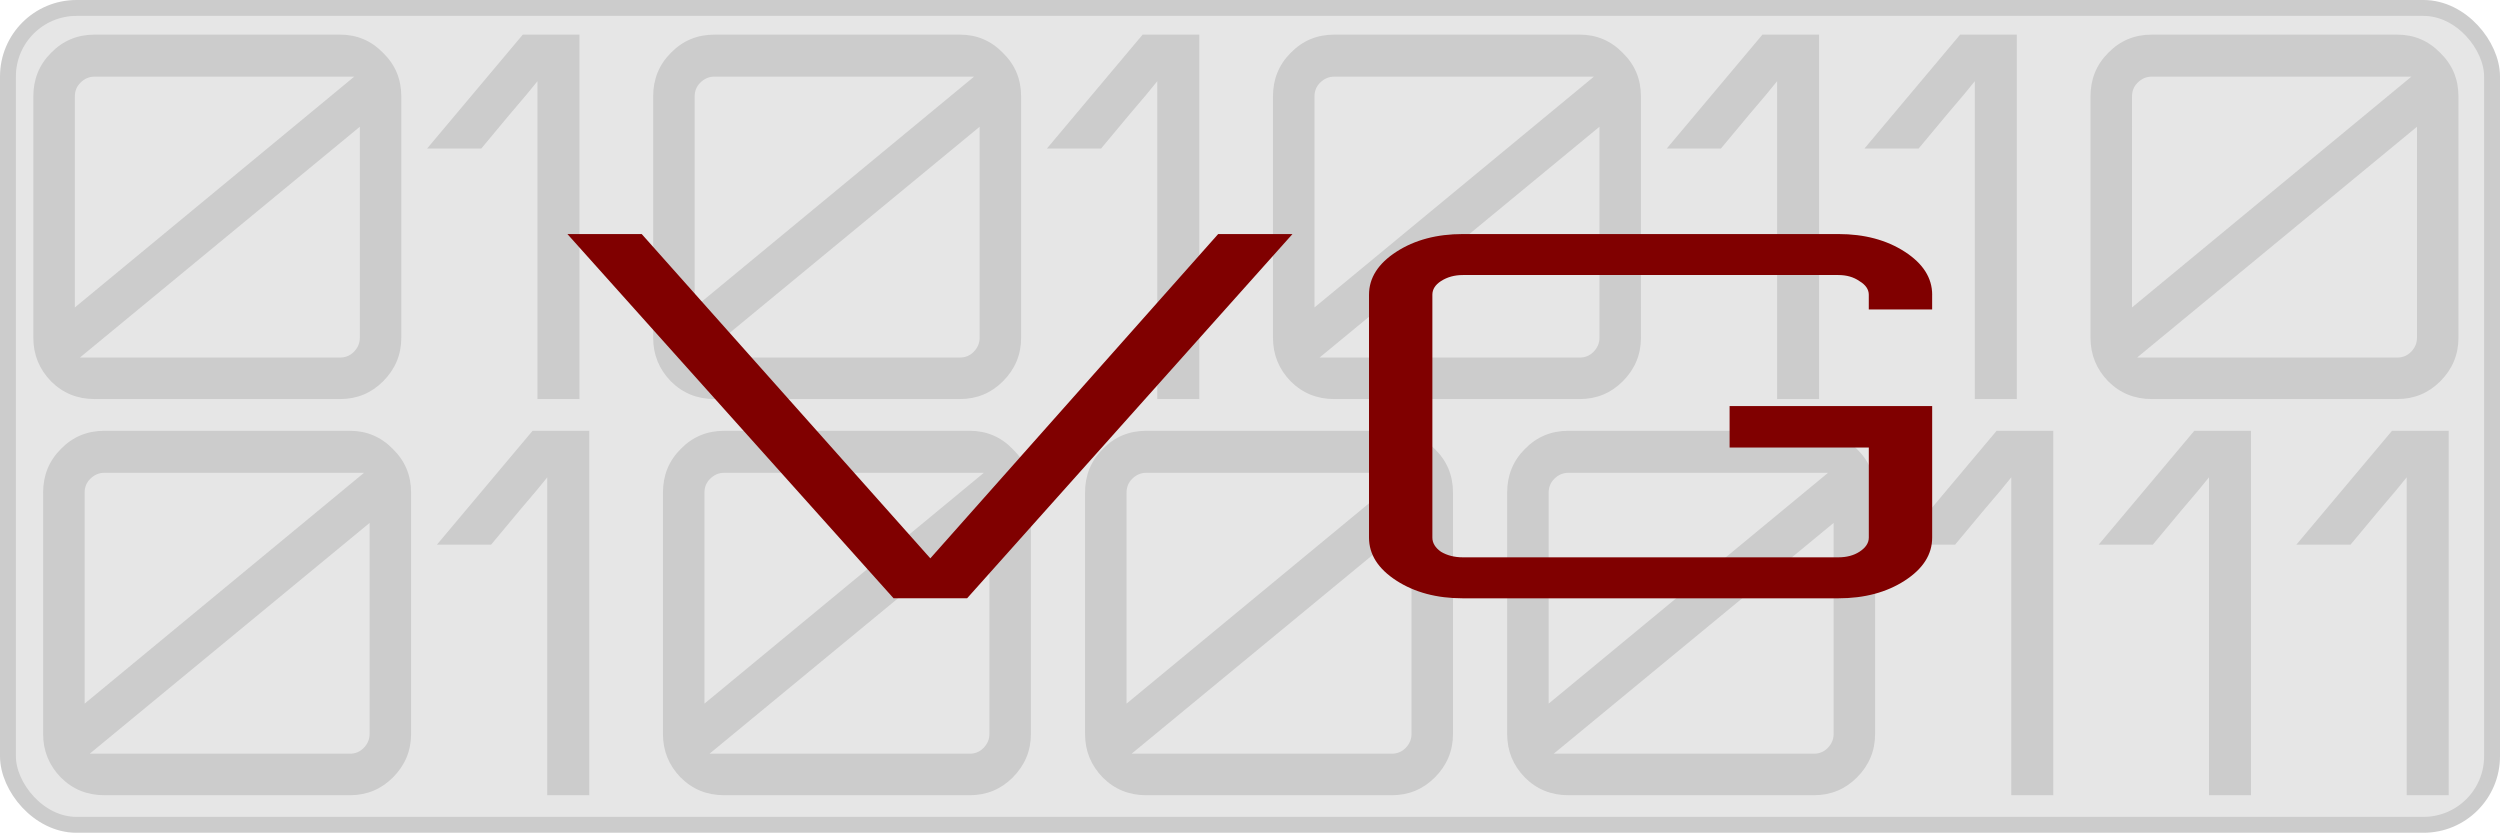 <?xml version="1.0" encoding="UTF-8" standalone="no"?>
<!-- Created with Inkscape (http://www.inkscape.org/) -->

<svg
   xmlns:dc="http://purl.org/dc/elements/1.1/"
   xmlns:cc="http://creativecommons.org/ns#"
   xmlns:rdf="http://www.w3.org/1999/02/22-rdf-syntax-ns#"
   xmlns:svg="http://www.w3.org/2000/svg"
   xmlns="http://www.w3.org/2000/svg"
   xmlns:sodipodi="http://sodipodi.sourceforge.net/DTD/sodipodi-0.dtd"
   xmlns:inkscape="http://www.inkscape.org/namespaces/inkscape"
   width="119.269mm"
   height="39.729mm"
   viewBox="0 0 119.269 39.729"
   version="1.1"
   id="svg8"
   inkscape:version="0.92.1 r15371"
   sodipodi:docname="VG.svg">
  <sodipodi:namedview
     id="base"
     pagecolor="#ffffff"
     bordercolor="#666666"
     borderopacity="1.0"
     inkscape:pageopacity="0.0"
     inkscape:pageshadow="2"
     inkscape:zoom="1.4"
     inkscape:cx="142.3698"
     inkscape:cy="53.774709"
     inkscape:document-units="mm"
     inkscape:current-layer="text4491-3-8"
     showgrid="false"
     inkscape:window-width="1366"
     inkscape:window-height="706"
     inkscape:window-x="-8"
     inkscape:window-y="-8"
     inkscape:window-maximized="1" />
  <defs
     id="defs2" />
  <g
     id="layer1"
     inkscape:groupmode="layer"
     inkscape:label="Capa 1"
     transform="translate(-6.516,0.048)">
    <g
       id="g4657">
      <rect
         style="fill:#e6e6e6;fill-opacity:1;stroke:#cccccc;stroke-width:0.758;stroke-linejoin:round;stroke-miterlimit:4;stroke-dasharray:none;stroke-opacity:1"
         id="rect4605"
         width="118.511"
         height="38.971"
         x="6.895"
         y="0.331"
         ry="3.271" />
      <g
         aria-label="01010110"
         style="font-style:normal;font-variant:normal;font-weight:normal;font-stretch:normal;font-size:24.146px;line-height:1.25;font-family:Calibri;-inkscape-font-specification:Calibri;letter-spacing:0px;word-spacing:0px;fill:#cccccc;fill-opacity:1;stroke:none;stroke-width:0.604"
         id="text4491-3-8">
        <path
           d="m 11.029,1.604 h 11.711 q 1.207,0 2.052,0.869 0.869,0.845 0.869,2.077 V 16.068 q 0,1.207 -0.869,2.077 -0.845,0.845 -2.052,0.845 h -11.711 q -1.231,0 -2.077,-0.845 Q 8.107,17.275 8.107,16.068 V 4.55 q 0,-1.231 0.845,-2.077 0.845,-0.869 2.077,-0.869 z m 12.387,2.004 h -12.387 q -0.386,0 -0.676,0.29 Q 10.087,4.164 10.087,4.55 V 14.619 Z m -13.087,13.401 h 12.411 q 0.386,0 0.652,-0.266 0.29,-0.29 0.29,-0.676 V 5.999 Z"
           style="font-style:normal;font-variant:normal;font-weight:normal;font-stretch:normal;font-family:Orbitron;-inkscape-font-specification:Orbitron;fill:#cccccc;fill-opacity:1;stroke-width:0.604"
           id="path4675"
           inkscape:connector-curvature="0" />
        <path
           d="m 26.893,7.037 4.564,-5.433 h 2.704 V 18.99 H 32.157 V 3.826 q -0.338,0.435 -1.352,1.618 -0.99,1.183 -1.328,1.594 z"
           style="font-style:normal;font-variant:normal;font-weight:normal;font-stretch:normal;font-family:Orbitron;-inkscape-font-specification:Orbitron;fill:#cccccc;fill-opacity:1;stroke-width:0.604"
           id="path4677"
           inkscape:connector-curvature="0" />
        <path
           d="m 40.599,1.604 h 11.711 q 1.207,0 2.052,0.869 0.869,0.845 0.869,2.077 V 16.068 q 0,1.207 -0.869,2.077 -0.845,0.845 -2.052,0.845 h -11.711 q -1.231,0 -2.077,-0.845 -0.845,-0.869 -0.845,-2.077 V 4.55 q 0,-1.231 0.845,-2.077 0.845,-0.869 2.077,-0.869 z m 12.387,2.004 h -12.387 q -0.386,0 -0.676,0.29 -0.266,0.266 -0.266,0.652 V 14.619 Z m -13.087,13.401 h 12.411 q 0.386,0 0.652,-0.266 0.29,-0.29 0.29,-0.676 V 5.999 Z"
           style="font-style:normal;font-variant:normal;font-weight:normal;font-stretch:normal;font-family:Orbitron;-inkscape-font-specification:Orbitron;fill:#cccccc;fill-opacity:1;stroke-width:0.604"
           id="path4679"
           inkscape:connector-curvature="0" />
        <path
           d="m 56.463,7.037 4.564,-5.433 h 2.704 V 18.99 H 61.727 V 3.826 q -0.338,0.435 -1.352,1.618 -0.99,1.183 -1.328,1.594 z"
           style="font-style:normal;font-variant:normal;font-weight:normal;font-stretch:normal;font-family:Orbitron;-inkscape-font-specification:Orbitron;fill:#cccccc;fill-opacity:1;stroke-width:0.604"
           id="path4681"
           inkscape:connector-curvature="0" />
        <path
           d="m 70.169,1.604 h 11.711 q 1.207,0 2.052,0.869 0.869,0.845 0.869,2.077 V 16.068 q 0,1.207 -0.869,2.077 -0.845,0.845 -2.052,0.845 h -11.711 q -1.231,0 -2.077,-0.845 -0.845,-0.869 -0.845,-2.077 V 4.55 q 0,-1.231 0.845,-2.077 0.845,-0.869 2.077,-0.869 z M 82.556,3.609 H 70.169 q -0.386,0 -0.676,0.29 -0.266,0.266 -0.266,0.652 V 14.619 Z m -13.087,13.401 h 12.411 q 0.386,0 0.652,-0.266 0.29,-0.29 0.29,-0.676 V 5.999 Z"
           style="font-style:normal;font-variant:normal;font-weight:normal;font-stretch:normal;font-family:Orbitron;-inkscape-font-specification:Orbitron;fill:#cccccc;fill-opacity:1;stroke-width:0.604"
           id="path4683"
           inkscape:connector-curvature="0" />
        <path
           d="M 86.033,7.037 90.597,1.604 H 93.301 V 18.99 H 91.297 V 3.826 q -0.338,0.435 -1.352,1.618 -0.99,1.183 -1.328,1.594 z"
           style="font-style:normal;font-variant:normal;font-weight:normal;font-stretch:normal;font-family:Orbitron;-inkscape-font-specification:Orbitron;fill:#cccccc;fill-opacity:1;stroke-width:0.604"
           id="path4685"
           inkscape:connector-curvature="0" />
        <path
           d="M 95.465,7.037 100.029,1.604 h 2.704 V 18.99 h -2.004 V 3.826 q -0.338,0.435 -1.352,1.618 -0.99,1.183 -1.328,1.594 z"
           style="font-style:normal;font-variant:normal;font-weight:normal;font-stretch:normal;font-family:Orbitron;-inkscape-font-specification:Orbitron;fill:#cccccc;fill-opacity:1;stroke-width:0.604"
           id="path4687"
           inkscape:connector-curvature="0" />
        <path
           d="m 109.171,1.604 h 11.711 q 1.207,0 2.052,0.869 0.869,0.845 0.869,2.077 V 16.068 q 0,1.207 -0.869,2.077 -0.845,0.845 -2.052,0.845 h -11.711 q -1.231,0 -2.077,-0.845 -0.845,-0.869 -0.845,-2.077 V 4.55 q 0,-1.231 0.845,-2.077 0.845,-0.869 2.077,-0.869 z m 12.387,2.004 h -12.387 q -0.386,0 -0.676,0.29 -0.266,0.266 -0.266,0.652 V 14.619 Z M 108.471,17.01 h 12.411 q 0.386,0 0.652,-0.266 0.29,-0.29 0.29,-0.676 V 5.999 Z"
           style="font-style:normal;font-variant:normal;font-weight:normal;font-stretch:normal;font-family:Orbitron;-inkscape-font-specification:Orbitron;fill:#cccccc;fill-opacity:1;stroke-width:0.604"
           id="path4689"
           inkscape:connector-curvature="0" />
      </g>
      <g
         aria-label="01000111"
         style="font-style:normal;font-variant:normal;font-weight:normal;font-stretch:normal;font-size:24.146px;line-height:1.25;font-family:Calibri;-inkscape-font-specification:Calibri;letter-spacing:0px;word-spacing:0px;fill:#cccccc;fill-opacity:1;stroke:none;stroke-width:0.604"
         id="text4491-3-8-5">
        <path
           d="m 11.496,20.504 h 11.711 q 1.207,0 2.052,0.869 0.869,0.845 0.869,2.077 v 11.518 q 0,1.207 -0.869,2.077 -0.845,0.845 -2.052,0.845 h -11.711 q -1.231,0 -2.077,-0.845 Q 8.574,36.175 8.574,34.968 V 23.45 q 0,-1.231 0.845,-2.077 0.845,-0.869 2.077,-0.869 z m 12.387,2.004 h -12.387 q -0.386,0 -0.676,0.29 -0.266,0.266 -0.266,0.652 v 10.069 z m -13.087,13.401 h 12.411 q 0.386,0 0.652,-0.266 0.29,-0.29 0.29,-0.676 V 24.899 Z"
           style="font-style:normal;font-variant:normal;font-weight:normal;font-stretch:normal;font-family:Orbitron;-inkscape-font-specification:Orbitron;fill:#cccccc;stroke-width:0.604"
           id="path4692"
           inkscape:connector-curvature="0" />
        <path
           d="m 27.36,25.937 4.564,-5.433 h 2.704 V 37.89 H 32.623 v -15.164 q -0.338,0.435 -1.352,1.618 -0.99,1.183 -1.328,1.594 z"
           style="font-style:normal;font-variant:normal;font-weight:normal;font-stretch:normal;font-family:Orbitron;-inkscape-font-specification:Orbitron;fill:#cccccc;stroke-width:0.604"
           id="path4694"
           inkscape:connector-curvature="0" />
        <path
           d="m 41.066,20.504 h 11.711 q 1.207,0 2.052,0.869 0.869,0.845 0.869,2.077 v 11.518 q 0,1.207 -0.869,2.077 -0.845,0.845 -2.052,0.845 h -11.711 q -1.231,0 -2.077,-0.845 -0.845,-0.869 -0.845,-2.077 V 23.45 q 0,-1.231 0.845,-2.077 0.845,-0.869 2.077,-0.869 z m 12.387,2.004 h -12.387 q -0.386,0 -0.676,0.29 -0.266,0.266 -0.266,0.652 v 10.069 z m -13.087,13.401 h 12.411 q 0.386,0 0.652,-0.266 0.29,-0.29 0.29,-0.676 V 24.899 Z"
           style="font-style:normal;font-variant:normal;font-weight:normal;font-stretch:normal;font-family:Orbitron;-inkscape-font-specification:Orbitron;fill:#cccccc;stroke-width:0.604"
           id="path4696"
           inkscape:connector-curvature="0" />
        <path
           d="m 61.203,20.504 h 11.711 q 1.207,0 2.052,0.869 0.869,0.845 0.869,2.077 v 11.518 q 0,1.207 -0.869,2.077 -0.845,0.845 -2.052,0.845 h -11.711 q -1.231,0 -2.077,-0.845 -0.845,-0.869 -0.845,-2.077 V 23.45 q 0,-1.231 0.845,-2.077 0.845,-0.869 2.077,-0.869 z m 12.387,2.004 h -12.387 q -0.386,0 -0.676,0.29 -0.266,0.266 -0.266,0.652 v 10.069 z m -13.087,13.401 h 12.411 q 0.386,0 0.652,-0.266 0.29,-0.29 0.29,-0.676 V 24.899 Z"
           style="font-style:normal;font-variant:normal;font-weight:normal;font-stretch:normal;font-family:Orbitron;-inkscape-font-specification:Orbitron;fill:#cccccc;stroke-width:0.604"
           id="path4698"
           inkscape:connector-curvature="0" />
        <path
           d="m 81.341,20.504 h 11.711 q 1.207,0 2.052,0.869 0.869,0.845 0.869,2.077 v 11.518 q 0,1.207 -0.869,2.077 -0.845,0.845 -2.052,0.845 h -11.711 q -1.231,0 -2.077,-0.845 -0.845,-0.869 -0.845,-2.077 V 23.45 q 0,-1.231 0.845,-2.077 0.845,-0.869 2.077,-0.869 z m 12.387,2.004 h -12.387 q -0.386,0 -0.676,0.29 -0.266,0.266 -0.266,0.652 v 10.069 z m -13.087,13.401 h 12.411 q 0.386,0 0.652,-0.266 0.29,-0.29 0.29,-0.676 V 24.899 Z"
           style="font-style:normal;font-variant:normal;font-weight:normal;font-stretch:normal;font-family:Orbitron;-inkscape-font-specification:Orbitron;fill:#cccccc;stroke-width:0.604"
           id="path4700"
           inkscape:connector-curvature="0" />
        <path
           d="m 97.205,25.937 4.564,-5.433 h 2.704 v 17.385 h -2.004 v -15.164 q -0.338,0.435 -1.352,1.618 -0.99,1.183 -1.328,1.594 z"
           style="font-style:normal;font-variant:normal;font-weight:normal;font-stretch:normal;font-family:Orbitron;-inkscape-font-specification:Orbitron;fill:#cccccc;stroke-width:0.604"
           id="path4702"
           inkscape:connector-curvature="0" />
        <path
           d="m 106.637,25.937 4.564,-5.433 h 2.704 v 17.385 h -2.004 v -15.164 q -0.338,0.435 -1.352,1.618 -0.99,1.183 -1.328,1.594 z"
           style="font-style:normal;font-variant:normal;font-weight:normal;font-stretch:normal;font-family:Orbitron;-inkscape-font-specification:Orbitron;fill:#cccccc;stroke-width:0.604"
           id="path4704"
           inkscape:connector-curvature="0" />
        <path
           d="m 116.069,25.937 4.564,-5.433 h 2.704 v 17.385 h -2.004 v -15.164 q -0.338,0.435 -1.352,1.618 -0.99,1.183 -1.328,1.594 z"
           style="font-style:normal;font-variant:normal;font-weight:normal;font-stretch:normal;font-family:Orbitron;-inkscape-font-specification:Orbitron;fill:#cccccc;stroke-width:0.604"
           id="path4706"
           inkscape:connector-curvature="0" />
      </g>
      <g
         aria-label="VG"
         transform="scale(1.243,0.804)"
         style="font-style:normal;font-variant:normal;font-weight:normal;font-stretch:normal;font-size:30.019px;line-height:1.25;font-family:Calibri;-inkscape-font-specification:Calibri;letter-spacing:0px;word-spacing:0px;fill:#800000;fill-opacity:1;stroke:none;stroke-width:0.75"
         id="text4491-3">
        <path
           d="M 40.949,33.071 51.996,13.829 h 2.852 L 42.36,35.442 H 39.538 L 27.02,13.829 h 2.852 z"
           style="font-style:normal;font-variant:normal;font-weight:normal;font-stretch:normal;font-family:Orbitron;-inkscape-font-specification:Orbitron;fill:#800000;stroke-width:0.75"
           id="path4709"
           inkscape:connector-curvature="0" />
        <path
           d="m 79.4,17.431 v 0.871 h -2.432 v -0.871 q 0,-0.48 -0.36,-0.811 -0.33,-0.36 -0.811,-0.36 H 61.389 q -0.48,0 -0.841,0.36 -0.33,0.33 -0.33,0.811 v 14.409 q 0,0.48 0.33,0.841 0.36,0.33 0.841,0.33 h 14.409 q 0.48,0 0.811,-0.33 0.36,-0.36 0.36,-0.841 v -5.343 h -5.343 v -2.462 h 7.775 v 7.805 q 0,1.501 -1.051,2.552 -1.051,1.051 -2.552,1.051 H 61.389 q -1.501,0 -2.552,-1.051 -1.051,-1.051 -1.051,-2.552 V 17.431 q 0,-1.501 1.051,-2.552 1.051,-1.051 2.552,-1.051 h 14.409 q 1.501,0 2.552,1.051 1.051,1.051 1.051,2.552 z"
           style="font-style:normal;font-variant:normal;font-weight:normal;font-stretch:normal;font-family:Orbitron;-inkscape-font-specification:Orbitron;fill:#800000;stroke-width:0.75"
           id="path4711"
           inkscape:connector-curvature="0" />
      </g>
    </g>
  </g>
</svg>
